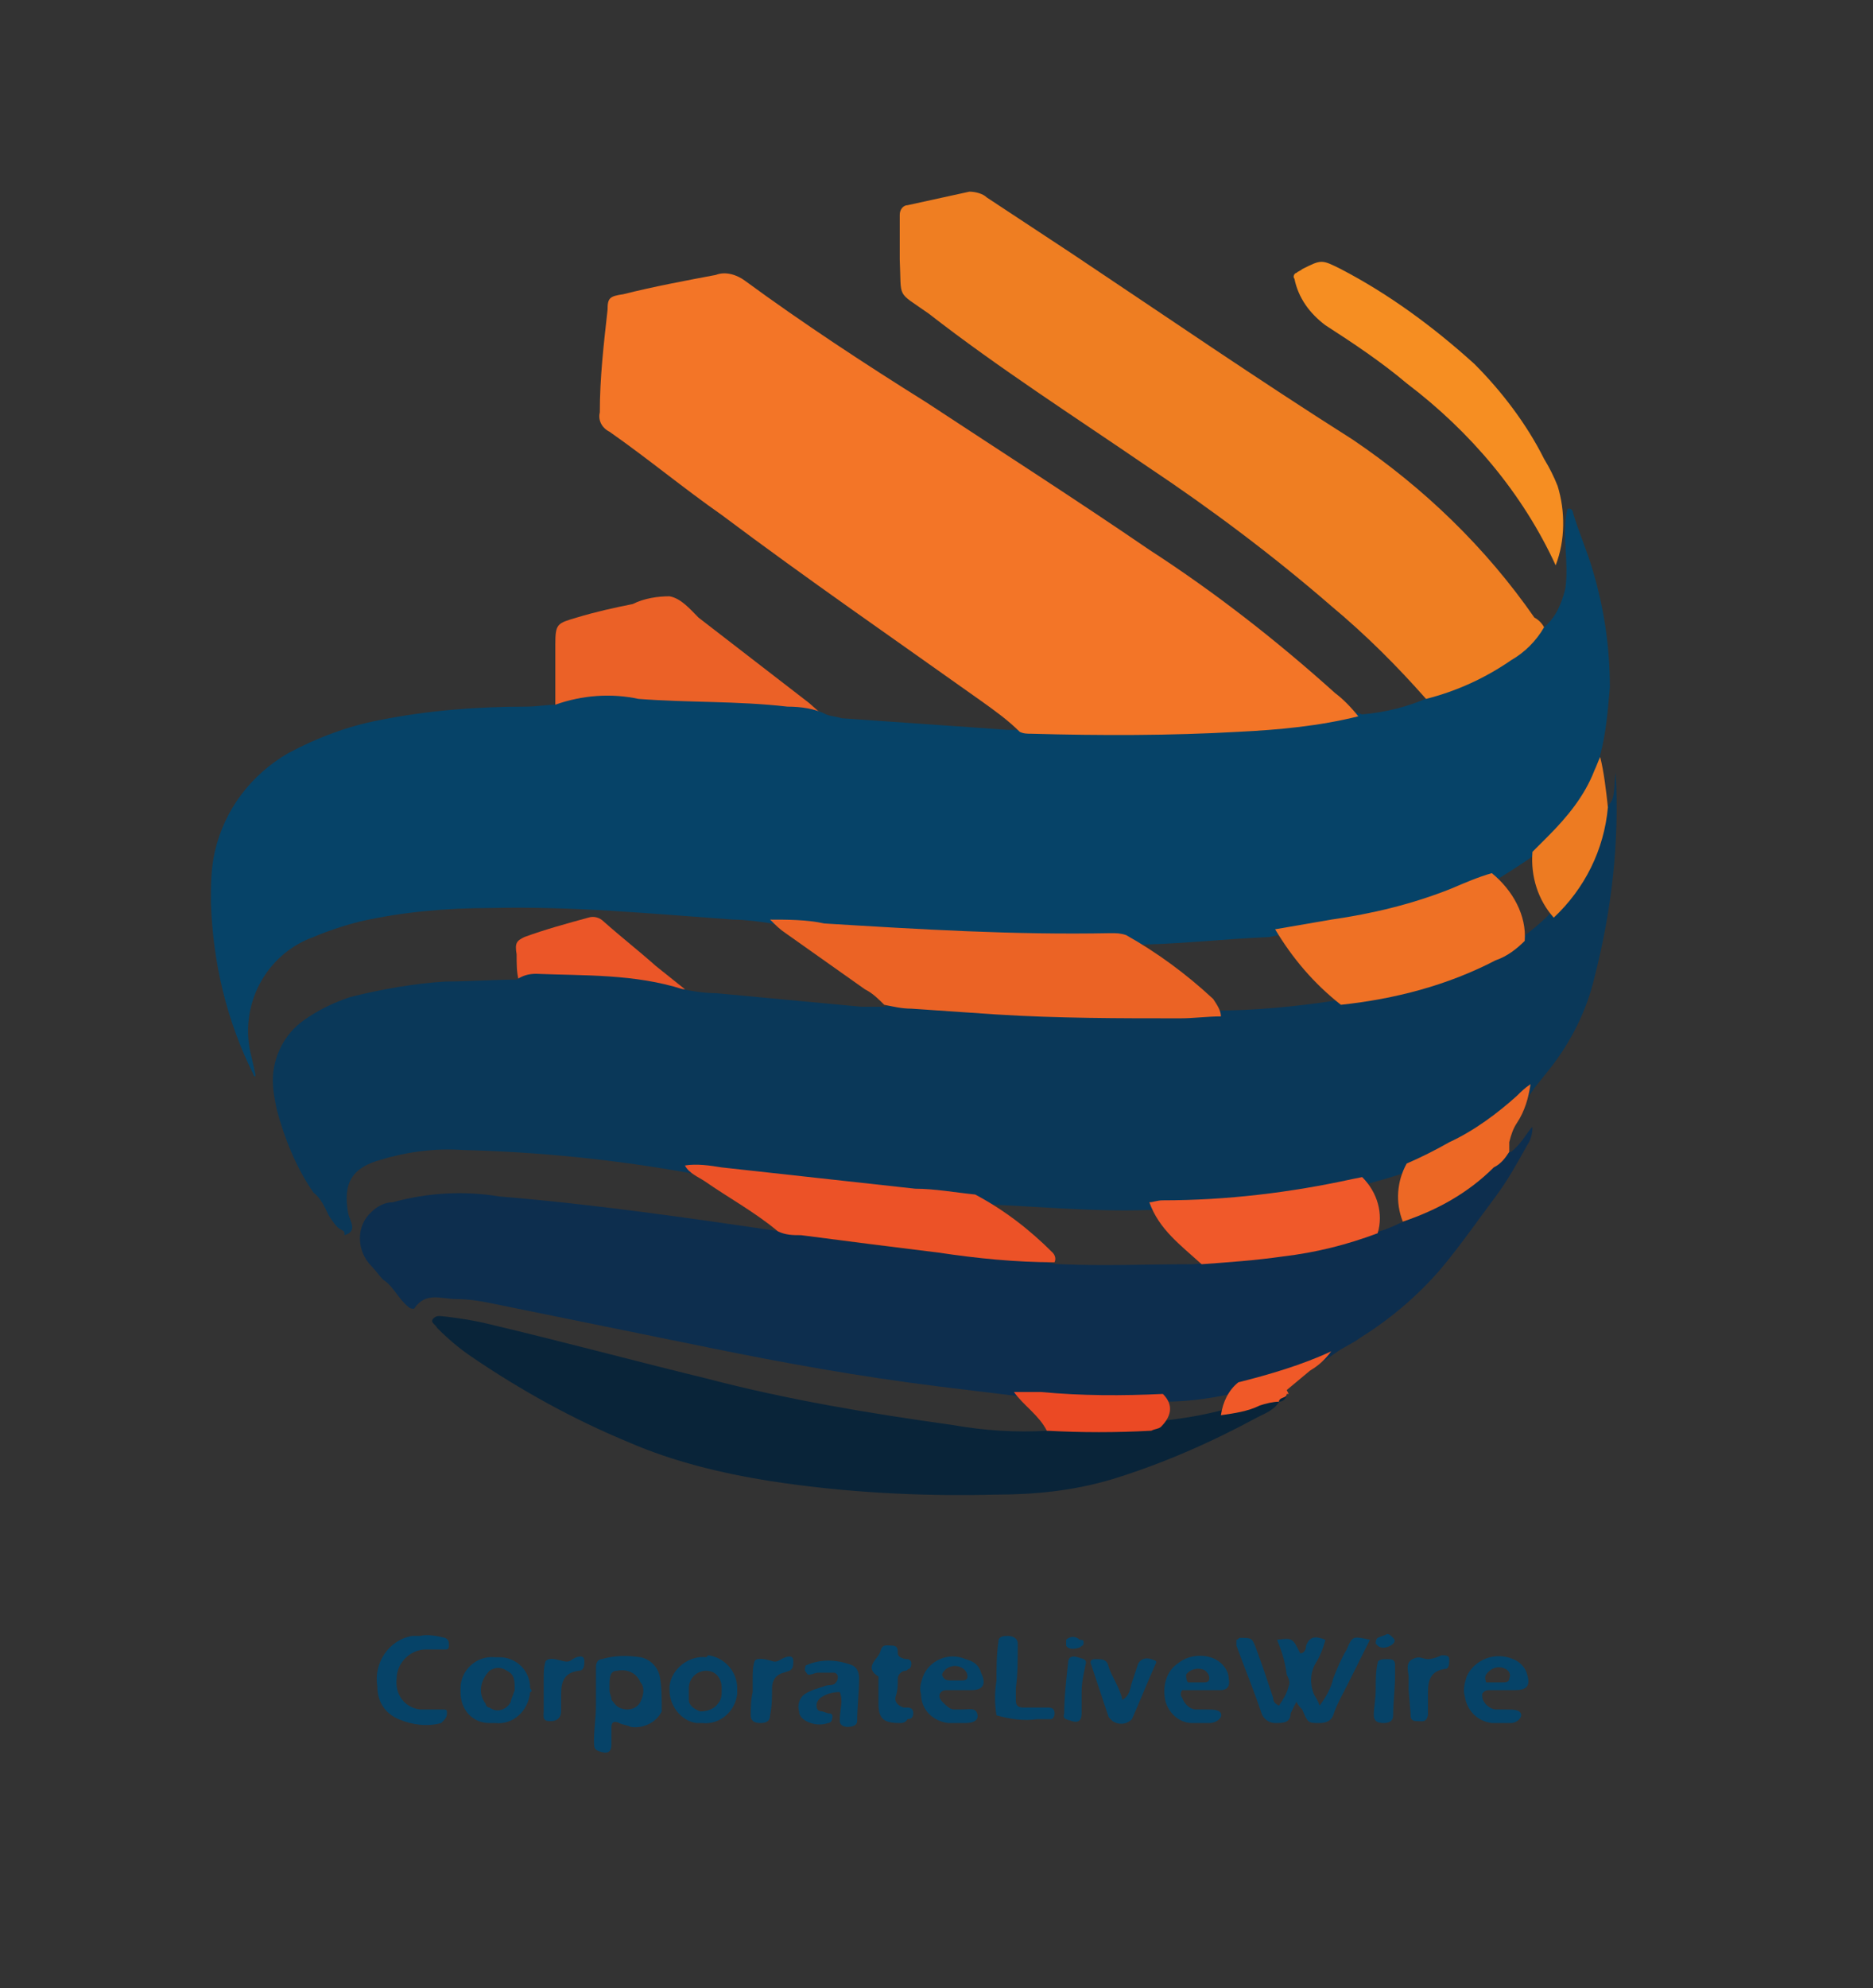 <?xml version="1.0" encoding="UTF-8"?>
<!-- Generator: Adobe Illustrator 26.1.0, SVG Export Plug-In . SVG Version: 6.00 Build 0)  -->
<svg xmlns="http://www.w3.org/2000/svg" xmlns:xlink="http://www.w3.org/1999/xlink" version="1.1" id="Layer_1" x="0px" y="0px" viewBox="0 0 96.8 102.7" style="enable-background:new 0 0 96.8 102.7;" xml:space="preserve">
<rect x="0" y="0" width="96.8" height="102.7" fill="#333333" stroke="none"/>
<style type="text/css">
	.st0{fill:#EB6127;}
	.st1{fill:#EB5628;}
	.st2{fill:#064368;}
	.st3{fill:#0A3859;}
	.st4{fill:#F37527;}
	.st5{fill:#0D2E4E;}
	.st6{fill:#EF7E22;}
	.st7{fill:#092439;}
	.st8{fill:#EB6325;}
	.st9{fill:#ED6825;}
	.st10{fill:#ED7B22;}
	.st11{fill:#EB4924;}
	.st12{fill:#F05928;}
	.st13{fill:#EF7125;}
	.st14{fill:#EC5227;}
	.st15{fill:#F0592A;}
	.st16{fill:#FFFFFF;}
	.st17{fill:#F68E22;}
</style>
<path class="st0" d="M42.6,37c-0.9,0.1-1.9,0.1-2.8,0c-3.4-0.2-6.8-0.4-10.2-0.4c-0.3,0-0.6,0-0.9-0.1v-3.2c0-1.1,0.1-1.1,1.1-1.4  s1.9-0.5,2.9-0.7c0.6-0.3,1.3-0.4,1.9-0.4c0.6,0.1,1.1,0.7,1.5,1.1l5.7,4.4L42.6,37z"></path>
<path class="st1" d="M35.4,51.1c-1.2,0-2.4-0.1-3.6-0.2c-1.7,0-3.3-0.2-5-0.3c-0.1-0.4-0.1-0.8-0.1-1.3c-0.1-0.6,0-0.7,0.4-0.9  c1.1-0.4,2.2-0.7,3.3-1c0.3-0.1,0.6,0,0.8,0.2c0.9,0.8,1.8,1.5,2.7,2.3L35.4,51.1z"></path>
<path class="st2" d="M79.8,32.4c0.6-0.5,0.9-1.2,1.1-2c0.2-1.4-0.2-2.7,0.1-4.1c0.2-0.1,0.3,0.1,0.3,0.2c0.3,1,0.7,1.9,1,2.9  c0.6,2,0.9,4,0.9,6.1c-0.1,1.2-0.2,2.4-0.5,3.5c-0.2,2.3-1.8,3.7-3.3,5.1c-0.7,0.5-1.5,1-2.3,1.5c-3.2,1.4-6.7,2.3-10.2,2.6  c-0.4,0-0.8,0.1-1.3,0.2c-2.4,0.1-4.9,0.4-7.3,0.4C53,49,47.8,48.5,42.5,48.2c-0.9,0-1.8-0.2-2.6-0.5c-0.7-0.1-1.4-0.2-2-0.2  c-4.2-0.3-8.3-0.7-12.5-0.6c-2.3,0-4.6,0.2-6.8,0.7c-0.8,0.2-1.7,0.5-2.4,0.8c-2.5,0.9-3.9,3.6-3.2,6.2l0.2,0.9v0.1  c0,0-0.1,0-0.1-0.1c-1.4-2.8-2.1-5.8-2.2-8.9c0-0.9,0-1.7,0.2-2.6c0.5-2.2,1.9-4,3.8-5.1c1.5-0.8,3.1-1.4,4.7-1.7  c2.5-0.5,5-0.7,7.6-0.7c0.5,0,1.1-0.1,1.5-0.1c1.4-0.5,2.9-0.6,4.3-0.3c2.6,0.2,5.1,0.1,7.7,0.4c0.7,0,1.4,0.1,2,0.4  c0.2,0.1,0.5,0.1,0.8,0.2l8.6,0.6c0.3,0,0.5,0,0.8,0c1.3-0.6,2.6-0.3,3.9-0.3c4,0.1,8,0,11.9-0.6c0.5-0.1,1.1-0.1,1.7,0.1  c1.2-0.1,2.4-0.4,3.5-0.9c0.3-0.4,0.7-0.6,1.2-0.7c1.6-0.5,3-1.4,4.1-2.6C79.2,32.6,79.5,32.4,79.8,32.4z"></path>
<path class="st3" d="M17,62.8c-0.2-0.4-0.4-0.9-0.8-1.2c-0.9-1.3-1.5-2.8-1.9-4.3c-0.1-0.5-0.2-1-0.2-1.5c0-1.2,0.6-2.4,1.6-3.1  c0.7-0.5,1.5-0.9,2.4-1.2c1.6-0.4,3.3-0.7,4.9-0.8c1.2,0,2.5-0.1,3.7-0.1c0.3-0.2,0.6-0.3,1-0.3c2.5,0.1,5.1,0,7.6,0.8  c0.5,0.1,1.1,0.2,1.7,0.2l7.5,0.7h1.2c1.2-0.3,2.5-0.3,3.7,0c3.5,0.3,7,0.1,10.6,0.2h2.8c2,0,4.1-0.2,6.1-0.5  c3.4-0.3,6.6-1.4,9.5-3.1c0.6-0.4,1.2-0.9,1.7-1.4c1.1-1.2,2-2.6,2.4-4.2c0.2-0.5,0.2-1.1,0.6-1.4s0.3-1,0.4-1.7  c0.2,3.6-0.2,7.1-1.1,10.6c-0.4,1.7-1.2,3.3-2.3,4.7l-0.8,1C78,58.2,75.9,59,74,60c-0.4,0.2-0.8,0.3-1.2,0.5  c-0.8,0.3-1.6,0.5-2.3,0.7c-3.6,0.9-7.4,1.4-11.2,1.3c-2.9,0.1-5.8-0.2-8.6-0.3c-5-0.4-10-1.1-15-1.6c-3.9-0.7-7.8-1.1-11.8-1.2  c-1.4-0.1-2.9,0.1-4.2,0.5c-1.5,0.4-2,1.2-1.7,2.8c0.1,0.4,0.5,0.9-0.2,1.1c0-0.2,0-0.2-0.2-0.3C17.4,63.4,17.2,63.1,17,62.8z"></path>
<path class="st4" d="M70.2,37c-2,0.5-4.1,0.7-6.2,0.8c-3.5,0.2-7.1,0.2-10.7,0.1c-0.2,0-0.4,0-0.6-0.1c-0.6-0.6-1.3-1.1-2-1.6  c-4.5-3.2-9-6.3-13.4-9.6c-2-1.4-3.8-2.9-5.8-4.3c-0.4-0.2-0.6-0.6-0.5-1c0-1.8,0.2-3.5,0.4-5.3c0-0.6,0.1-0.7,0.8-0.8  c1.6-0.4,3.2-0.7,4.8-1c0.5-0.2,1.1,0,1.5,0.3c3,2.2,6.2,4.3,9.4,6.3c3.8,2.5,7.7,5,11.5,7.6c3.4,2.2,6.6,4.7,9.6,7.4  C69.4,36.1,69.8,36.5,70.2,37z"></path>
<path class="st5" d="M79.2,58.2c0,0.4-0.1,0.7-0.3,1c-0.5,0.9-1,1.8-1.6,2.6c-0.9,1.2-1.8,2.5-2.8,3.7c-1.2,1.4-2.6,2.6-4.2,3.6  c-0.4,0.3-0.9,0.5-1.3,0.8c-1.4,1-3.1,1.7-4.9,2c-1.3,0.3-2.6,0.5-3.9,0.5c-2.6,0.5-5.2,0.4-7.7-0.3l-4.1-0.5c-4-0.5-7.9-1.2-11.8-2  l-11.3-2.3c-0.5-0.1-1.1-0.2-1.7-0.2c-0.8,0-1.6-0.4-2.2,0.5c-0.1,0-0.2,0-0.3-0.1c-0.5-0.4-0.8-1.1-1.3-1.4  c-0.2-0.2-0.4-0.5-0.6-0.7c-0.8-0.8-0.8-2.1,0-2.8c0,0,0,0,0,0c0.3-0.3,0.7-0.5,1.1-0.5c1.8-0.5,3.7-0.6,5.5-0.3  c4.9,0.4,9.7,1.1,14.5,1.8c4.3,0.7,8.6,1.2,13,1.5c0.5,0,1.1,0.2,1.5,0.2c2.3,0.1,4.5,0,6.8,0c3.2-0.2,6.3-0.7,9.3-1.6  c0.5-0.1,1-0.3,1.4-0.5c2-0.8,3.8-1.9,5.3-3.5c0.1-0.1,0.2-0.1,0.3-0.2h0.2C78.7,59,78.9,58.5,79.2,58.2L79.2,58.2z"></path>
<path class="st6" d="M79.8,32.4c-0.4,0.7-1,1.3-1.7,1.7c-1.3,0.9-2.8,1.6-4.4,2c-1.5-1.7-3.1-3.3-4.9-4.8c-3-2.6-6.2-5-9.5-7.2  c-3.8-2.6-7.7-5.1-11.3-7.9c-1.7-1.2-1.4-0.7-1.5-2.8v-2.3c0-0.3,0.2-0.5,0.4-0.5l3.2-0.7c0.3,0,0.7,0.1,0.9,0.3l4.4,2.9  c4.8,3.2,9.6,6.5,14.5,9.6c3.7,2.5,6.9,5.6,9.4,9.2C79.5,32,79.7,32.2,79.8,32.4z"></path>
<path class="st7" d="M66.1,72.4c-0.2,0.4-0.7,0.6-1.1,0.8c-2.4,1.3-4.9,2.4-7.5,3.2c-2,0.6-4,0.8-6,0.8c-3.9,0.1-7.8-0.1-11.7-0.7  c-2.5-0.4-5-1-7.3-2c-2.9-1.2-5.6-2.7-8.1-4.4c-0.6-0.4-1.2-0.9-1.8-1.5c-0.1-0.2-0.4-0.3-0.2-0.5s0.4-0.1,0.6-0.1  c0.8,0.1,1.5,0.2,2.3,0.4c3.8,0.9,7.5,1.9,11.2,2.8c4.2,1.1,8.4,1.8,12.7,2.4c1.7,0.3,3.3,0.4,5,0.3c0.5-0.4,1.1-0.3,1.7-0.4  c1.3,0,2.7,0,4-0.1c1.1-0.1,2.3-0.3,3.4-0.6C64.1,72.8,65,71.9,66.1,72.4z"></path>
<path class="st8" d="M63.1,52.5c-0.7,0-1.4,0.1-2.1,0.1c-3.2,0-6.3,0-9.5-0.2c-1.5-0.1-2.9-0.2-4.4-0.3c-0.5,0-0.9-0.1-1.4-0.2  c-0.3-0.3-0.6-0.6-1-0.8l-4.1-2.9c-0.3-0.2-0.5-0.4-0.8-0.7c0.9,0,1.9,0,2.8,0.2c4.9,0.3,9.8,0.6,14.8,0.5c0.3,0,0.5,0,0.8,0.1  c1.6,0.9,3.1,2,4.5,3.3C62.9,51.9,63.1,52.2,63.1,52.5z"></path>
<path class="st9" d="M78,59.5c-0.2,0.3-0.4,0.6-0.8,0.8c-1.3,1.3-2.9,2.2-4.7,2.8c-0.4-1-0.3-2.1,0.2-3c0.7-0.3,1.5-0.7,2.2-1.1  c1.3-0.6,2.5-1.5,3.5-2.4c0.2-0.2,0.4-0.4,0.7-0.6c-0.1,0.7-0.3,1.4-0.7,2c-0.2,0.3-0.3,0.6-0.4,1l0,0L78,59.5z"></path>
<path class="st10" d="M83.1,41.7c-0.2,2.2-1.2,4.2-2.8,5.7c-0.8-0.9-1.2-2.1-1.1-3.4c0.3-0.3,0.5-0.5,0.8-0.8c1-1,1.9-2.1,2.4-3.4  c0.1-0.2,0.2-0.5,0.3-0.7C82.9,39.9,83,40.8,83.1,41.7z"></path>
<path class="st11" d="M60,73.7c-0.1,0.1-0.3,0.1-0.5,0.2c-1.8,0.1-3.6,0.1-5.4,0c-0.4-0.8-1.2-1.3-1.7-2h1.4  c2.1,0.2,4.2,0.2,6.3,0.1C60.7,72.6,60.5,73.2,60,73.7z"></path>
<path class="st12" d="M66.1,72.4c-0.3,0-0.7,0.1-1,0.2c-0.6,0.3-1.3,0.4-2,0.5c0.1-0.7,0.4-1.3,0.9-1.7c1.6-0.4,3.3-0.9,4.8-1.6  c-0.3,0.4-0.6,0.7-1.1,1l-1.2,1L66.6,72h-0.1C66.5,72.2,66.2,72.2,66.1,72.4L66.1,72.4z"></path>
<path class="st7" d="M66.1,72.4c0-0.2,0.3-0.2,0.4-0.3C66.4,72.3,66.3,72.4,66.1,72.4z"></path>
<path class="st7" d="M66.6,72C66.6,72,66.6,71.9,66.6,72L66.6,72L66.6,72L66.6,72z"></path>
<polygon class="st5" points="79.2,58.2 79.2,58.2 79.2,58.2 "></polygon>
<path class="st13" d="M78.8,48.6c-0.4,0.4-0.9,0.8-1.5,1c-2.5,1.3-5.2,2-8,2.3c-1.4-1.1-2.5-2.4-3.4-3.9l2.9-0.5  c2.1-0.3,4.2-0.8,6.2-1.6c0.7-0.3,1.4-0.6,2.1-0.8C78.2,46,78.9,47.3,78.8,48.6z"></path>
<path class="st14" d="M40.2,63.6c-1.2-1-2.5-1.7-3.8-2.6c-0.3-0.2-0.8-0.4-1-0.8c0.6-0.1,1.3,0,1.9,0.1l10,1.1c1,0,2.1,0.2,3.1,0.3  c1.5,0.8,2.8,1.8,4,3c0.1,0.1,0.2,0.3,0.1,0.5c-2,0-4-0.2-6-0.5c-2.4-0.3-4.8-0.6-7.1-0.9C41,63.8,40.6,63.8,40.2,63.6z"></path>
<path class="st15" d="M71.2,63.7c-1.6,0.6-3.2,1-4.9,1.2c-1.4,0.2-2.8,0.3-4.2,0.4c-1.1-1-2.2-1.8-2.7-3.2c0.2,0,0.4-0.1,0.7-0.1  c3.3,0,6.6-0.4,9.8-1.1l0.5-0.1C71.2,61.6,71.5,62.7,71.2,63.7z"></path>
<path class="st16" d="M78,59.5l0.2-0.2L78,59.5z"></path>
<path class="st2" d="M66,84.7c0.8-0.1,0.8-0.1,1.2,0.7c0.2,0,0.3-0.2,0.3-0.4c0.2-0.5,0.5-0.5,1-0.3c-0.1,0.4-0.3,0.9-0.5,1.2  c-0.3,0.5-0.3,1.1-0.1,1.6c0.1,0.2,0.2,0.3,0.3,0.6c0.3-0.4,0.6-0.9,0.7-1.4c0.2-0.5,0.4-1,0.7-1.5c0.3-0.7,0.3-0.7,1.2-0.5  l-1.1,2.2c-0.3,0.6-0.6,1.1-0.8,1.7c-0.1,0.3-0.4,0.4-0.7,0.4c-0.6,0-0.6,0-0.9-0.7c-0.1-0.1-0.2-0.2-0.3-0.4  c-0.1,0.2-0.2,0.4-0.3,0.6C66.7,89,66.3,89,65.9,89c-0.3,0-0.6-0.2-0.7-0.5c-0.4-1.2-0.9-2.4-1.3-3.5c0-0.1,0-0.2,0-0.3  c0.1,0,0.1-0.1,0.2-0.1c0.6,0,0.6,0,0.8,0.5c0.3,0.8,0.6,1.7,0.9,2.6c0,0.2,0.1,0.3,0.3,0.4c0.2-0.3,0.4-0.6,0.5-1  c0.1-0.2,0-0.4-0.1-0.6C66.4,85.7,66.2,85.2,66,84.7z"></path>
<path class="st2" d="M43.4,87.4c-0.4,0-0.7,0.1-1,0.3c-0.1,0.1-0.2,0.2-0.2,0.4c0,0.2,0.1,0.3,0.3,0.3l0.3,0.1c0.1,0,0.3,0,0.2,0.3  c0,0.1-0.1,0.2-0.2,0.2c-0.3,0.1-0.6,0.1-0.9,0c-0.3-0.1-0.6-0.3-0.6-0.6c-0.1-0.3,0-0.7,0.3-0.9c0.3-0.2,0.7-0.3,1-0.4  c0.2-0.1,0.5,0,0.6-0.2c0.1-0.1,0.1-0.2,0.1-0.3c0-0.1-0.1-0.2-0.2-0.2c0,0,0,0,0,0l0,0c-0.3,0-0.5,0-0.8,0c-0.2,0-0.3,0.1-0.5,0.1  c-0.1,0-0.1-0.1-0.2-0.2c0-0.1,0-0.3,0.1-0.3c0.7-0.3,1.5-0.3,2.3,0c0.3,0.1,0.4,0.4,0.4,0.7c0,0.7-0.1,1.5-0.1,2.2  c0,0.2-0.2,0.3-0.5,0.3c-0.2,0-0.4-0.1-0.4-0.3c0,0,0,0,0,0l0,0C43.4,88.2,43.6,87.9,43.4,87.4z"></path>
<path class="st2" d="M77,87.3h1.3c0.7,0,0.8-0.3,0.6-0.9c-0.1-0.3-0.4-0.6-0.7-0.7c-0.9-0.4-2,0-2.4,0.9c-0.1,0.3-0.2,0.7-0.1,1  c0.1,0.7,0.6,1.3,1.4,1.4c0.3,0,0.7,0,1,0c0.3,0,0.6-0.3,0.5-0.5s-0.4-0.2-0.8-0.2h-0.5c-0.2,0-0.5-0.2-0.6-0.4  c-0.1-0.1-0.1-0.3-0.1-0.4C76.7,87.3,76.9,87.3,77,87.3z M76.8,86.5c0.2-0.3,0.6-0.5,1-0.3c0,0,0,0,0,0c0.2,0.1,0.3,0.3,0.2,0.5  c0,0.2-0.2,0.2-0.4,0.2c-0.2,0-0.3,0-0.5,0h-0.3C76.8,86.8,76.7,86.7,76.8,86.5C76.8,86.5,76.8,86.5,76.8,86.5L76.8,86.5z"></path>
<path class="st2" d="M61.4,87.3h1.7c0.3,0,0.5-0.2,0.4-0.6c0-0.4-0.3-0.8-0.7-1c-0.6-0.3-1.4-0.2-1.9,0.2c-0.6,0.4-0.8,1.1-0.7,1.8  c0.1,0.7,0.7,1.3,1.4,1.3c0.3,0,0.6,0,0.9,0c0.4,0,0.7-0.3,0.6-0.5s-0.4-0.2-0.8-0.2c-0.2,0-0.3,0-0.5,0c-0.3,0-0.6-0.3-0.7-0.6  c-0.1-0.1-0.1-0.3,0-0.4C61.2,87.3,61.3,87.3,61.4,87.3z M61.3,86.5c0.2-0.3,0.7-0.4,1-0.2h0c0.1,0.1,0.2,0.2,0.2,0.4  c0,0.2-0.2,0.2-0.3,0.2c-0.2,0-0.3,0-0.5,0h-0.3C61.3,86.8,61.3,86.6,61.3,86.5z"></path>
<path class="st2" d="M48.9,87.3h1.3c0.6,0,0.8-0.3,0.5-0.9c-0.1-0.4-0.4-0.6-0.8-0.7c-0.9-0.4-1.9,0.1-2.2,0.9c0,0,0,0,0,0  c-0.1,0.3-0.2,0.6-0.1,0.9c0,0.8,0.6,1.4,1.4,1.5l0,0c0.3,0,0.6,0,0.9,0c0.5,0,0.7-0.2,0.6-0.5s-0.4-0.2-0.8-0.2c-0.1,0-0.3,0-0.4,0  c-0.2,0-0.4-0.2-0.6-0.4C48.4,87.6,48.6,87.3,48.9,87.3z M48.9,86.2c0.3-0.2,0.6-0.2,0.9,0c0.1,0.1,0.2,0.2,0.2,0.4  c0,0.2-0.2,0.2-0.3,0.2c-0.1,0-0.2,0-0.3,0l0,0c-0.1,0-0.2,0-0.2,0c-0.2,0-0.3,0-0.4-0.1C48.6,86.5,48.7,86.4,48.9,86.2L48.9,86.2z"></path>
<path class="st2" d="M51.5,86.8c0-0.7,0-1.3,0.1-2c0-0.3,0.3-0.3,0.5-0.3s0.5,0.1,0.5,0.4c0,0.8,0,1.6-0.1,2.3c0,0.2,0,0.4,0,0.6  c0,0.3,0.1,0.4,0.4,0.4h1.3c0.2,0,0.3,0.1,0.3,0.3l0,0c0,0.2-0.1,0.3-0.2,0.3c-0.2,0-0.5,0-0.7,0c-0.7,0.1-1.4,0-2.1-0.2  C51.4,88,51.4,87.4,51.5,86.8z"></path>
<path class="st2" d="M58,87.8c0.4-0.2,0.4-0.6,0.5-0.9c0.1-0.3,0.2-0.6,0.3-0.9c0.1-0.3,0.4-0.4,0.7-0.3s0.3,0.1,0.2,0.3  c-0.4,0.9-0.8,1.9-1.2,2.8c-0.3,0.3-0.7,0.3-1,0.1c-0.1-0.1-0.1-0.1-0.2-0.2c-0.3-0.9-0.6-1.8-0.9-2.7c-0.1-0.2,0-0.3,0.2-0.3  c0.4,0,0.6,0,0.7,0.4S57.9,87.2,58,87.8z"></path>
<path class="st2" d="M46.5,89c-0.8,0-1.1-0.2-1.1-1v-1.4c-0.8-0.5,0-0.9,0.1-1.3s0.3-0.3,0.6-0.3s0.3,0.2,0.3,0.4s0.3,0.3,0.5,0.3  c0.1,0,0.2,0.1,0.2,0.2c0,0,0,0,0,0l0,0c0,0.1,0,0.2-0.1,0.3c-0.1,0-0.1,0.1-0.2,0.1c-0.2,0-0.4,0.2-0.4,0.4l0,0l0,0  c0,0.3,0,0.6-0.1,0.9c-0.1,0.3,0.1,0.5,0.4,0.6c0.1,0,0.1,0,0.2,0c0.2,0,0.3,0.1,0.3,0.3c0,0.2-0.1,0.3-0.3,0.3  C46.8,89,46.6,89,46.5,89z"></path>
<path class="st2" d="M72.8,87.3c0-0.2,0-0.5,0-0.7s-0.2-0.7,0.2-0.9s0.5,0,0.8,0c0.2,0,0.5-0.1,0.7-0.2c0.2,0,0.4,0,0.4,0.2  s0,0.5-0.2,0.5c-0.7,0.1-0.9,0.5-0.9,1.2c0,0.4,0,0.8,0,1.2c-0.1,0.4-0.3,0.3-0.6,0.3s-0.3-0.2-0.3-0.4L72.8,87.3L72.8,87.3z"></path>
<path class="st2" d="M55.9,87.4v1.1c0,0.4-0.2,0.5-0.5,0.4s-0.5-0.1-0.4-0.4c0-0.8,0.1-1.7,0.2-2.6c0-0.3,0.2-0.4,0.5-0.3  s0.5,0.1,0.4,0.4C56,86.5,55.9,86.9,55.9,87.4z"></path>
<path class="st2" d="M71.1,87.2c0-0.4,0-0.9,0.1-1.3c0-0.2,0.3-0.2,0.5-0.2s0.4,0,0.4,0.3c0,0.2,0,0.3,0,0.5c0,0.7-0.1,1.4-0.1,2.1  c0,0.3-0.2,0.4-0.5,0.4S71,88.9,71,88.6C71,88.2,71.1,87.8,71.1,87.2z"></path>
<path class="st2" d="M56,84.8v0.1c0,0.1-0.1,0.1-0.2,0.2c-0.3,0.1-0.6,0.1-0.7-0.1c0-0.1,0-0.2,0-0.3c0.2-0.2,0.5-0.2,0.7,0  C55.9,84.7,56,84.7,56,84.8z"></path>
<path class="st2" d="M71.7,84.4c0.1,0,0.2,0.1,0.3,0.2c0.1,0.1,0.1,0.2,0,0.3l0,0c-0.2,0.2-0.6,0.3-0.8,0.1c0,0,0,0,0,0l-0.1-0.1  c0-0.1,0-0.2,0.1-0.3C71.4,84.5,71.5,84.5,71.7,84.4z"></path>
<path class="st2" d="M34.1,86.6c-0.1-0.5-0.5-0.9-1-1c-0.7-0.1-1.3-0.1-2,0.1c-0.2,0-0.3,0.2-0.3,0.4v2l0,0c0,0.6-0.1,1.2-0.1,1.8  c0,0.4,0,0.5,0.4,0.6s0.5-0.1,0.5-0.4s0-0.6,0-0.9s0.2-0.3,0.4-0.2c0.2,0.1,0.4,0.1,0.6,0.2c0.6,0.1,1.3-0.2,1.6-0.8  C34.2,87.7,34.2,87.1,34.1,86.6z M33.1,87.9c-0.2,0.4-0.7,0.5-1.1,0.3c-0.2-0.1-0.3-0.3-0.4-0.4c0-0.2-0.1-0.3-0.1-0.5v-0.3  c0-0.5,0.1-0.7,0.4-0.7c0.5-0.1,1,0.1,1.2,0.6C33.3,87.1,33.3,87.5,33.1,87.9L33.1,87.9z"></path>
<path class="st2" d="M36.5,85.6c-0.9-0.1-1.8,0.6-1.9,1.5c0,0.1,0,0.2,0,0.2c0,0.8,0.6,1.6,1.4,1.7h0.3c0.9,0.1,1.7-0.6,1.8-1.5  c0,0,0,0,0,0v-0.3c0-0.9-0.7-1.6-1.5-1.7L36.5,85.6z M37.1,88c-0.2,0.3-0.6,0.4-0.9,0.4c-0.3-0.1-0.6-0.3-0.6-0.6c0-0.2,0-0.4,0-0.6  c0-0.5,0.4-0.9,0.9-0.9c0.5,0,0.8,0.4,0.8,0.9c0,0,0,0,0,0v0.1C37.3,87.5,37.3,87.8,37.1,88z"></path>
<path class="st2" d="M27.4,87.2c0-0.9-0.7-1.6-1.6-1.6c0,0,0,0,0,0h-0.2c-1-0.1-1.8,0.7-1.8,1.6c0,0.1,0,0.1,0,0.2  c0,0.9,0.6,1.6,1.5,1.6c0.1,0,0.2,0,0.3,0c0.9,0.1,1.7-0.6,1.8-1.6C27.5,87.4,27.5,87.3,27.4,87.2z M26.4,87.9  c-0.2,0.4-0.7,0.6-1.1,0.3c-0.1,0-0.2-0.1-0.2-0.2c-0.4-0.5-0.3-1.2,0.2-1.7c0.3-0.2,0.6-0.2,0.9,0c0.4,0.2,0.4,0.5,0.4,1  C26.5,87.6,26.4,87.8,26.4,87.9L26.4,87.9z"></path>
<path class="st2" d="M22.6,85.2h-0.6c-0.8,0-1.5,0.7-1.5,1.5c-0.1,0.8,0.4,1.5,1.2,1.6c0,0,0,0,0,0h1.1c0.3,0,0.3,0,0.3,0.2  c0,0.2-0.1,0.3-0.2,0.4L22.8,89c-0.7,0.2-1.5,0.1-2.2-0.2c-0.7-0.3-1.1-0.9-1.1-1.7c-0.2-1.2,0.6-2.4,1.8-2.6c0,0,0,0,0,0  c0.1,0,0.3,0,0.4,0c0.4-0.1,0.9,0,1.3,0.1c0.2,0.1,0.2,0.2,0.2,0.4s-0.1,0.2-0.2,0.2h-0.2L22.6,85.2z"></path>
<path class="st2" d="M38.9,87.4v-0.7c0-0.3,0-0.6,0.1-0.9c0.1-0.2,0.6-0.1,0.9,0s0.4-0.1,0.7-0.2s0.4,0,0.4,0.2s0,0.4-0.2,0.5  l-0.3,0.1c-0.4,0.1-0.6,0.4-0.6,0.8c0,0.5,0,0.9-0.1,1.4c0,0.3-0.2,0.4-0.5,0.4s-0.5-0.1-0.5-0.4S38.8,87.8,38.9,87.4L38.9,87.4z"></path>
<path class="st2" d="M28.1,87.3v-0.6c0-0.3,0-0.6,0.1-0.9c0.2-0.2,0.5-0.1,0.9,0s0.4-0.1,0.7-0.2s0.4,0,0.4,0.2s0,0.5-0.3,0.5  c-0.7,0.1-0.9,0.5-0.9,1.2v0.9c0,0.3-0.2,0.5-0.5,0.5c0,0-0.1,0-0.1,0c-0.4,0-0.3-0.3-0.3-0.5L28.1,87.3L28.1,87.3z"></path>
<path class="st17" d="M80.5,25.1c0.4,1.3,0.4,2.8-0.1,4.1c-1.7-3.7-4.4-6.9-7.7-9.4c-1.3-1.1-2.8-2.1-4.2-3  c-0.8-0.6-1.4-1.4-1.6-2.4c-0.1-0.1,0-0.3,0.1-0.3c0.1-0.1,0.2-0.1,0.3-0.2c1-0.5,1-0.5,2,0c2.5,1.3,4.8,3,6.9,4.9  c1.4,1.4,2.7,3.1,3.6,4.9C80.1,24.2,80.3,24.6,80.5,25.1z"></path>
</svg>
